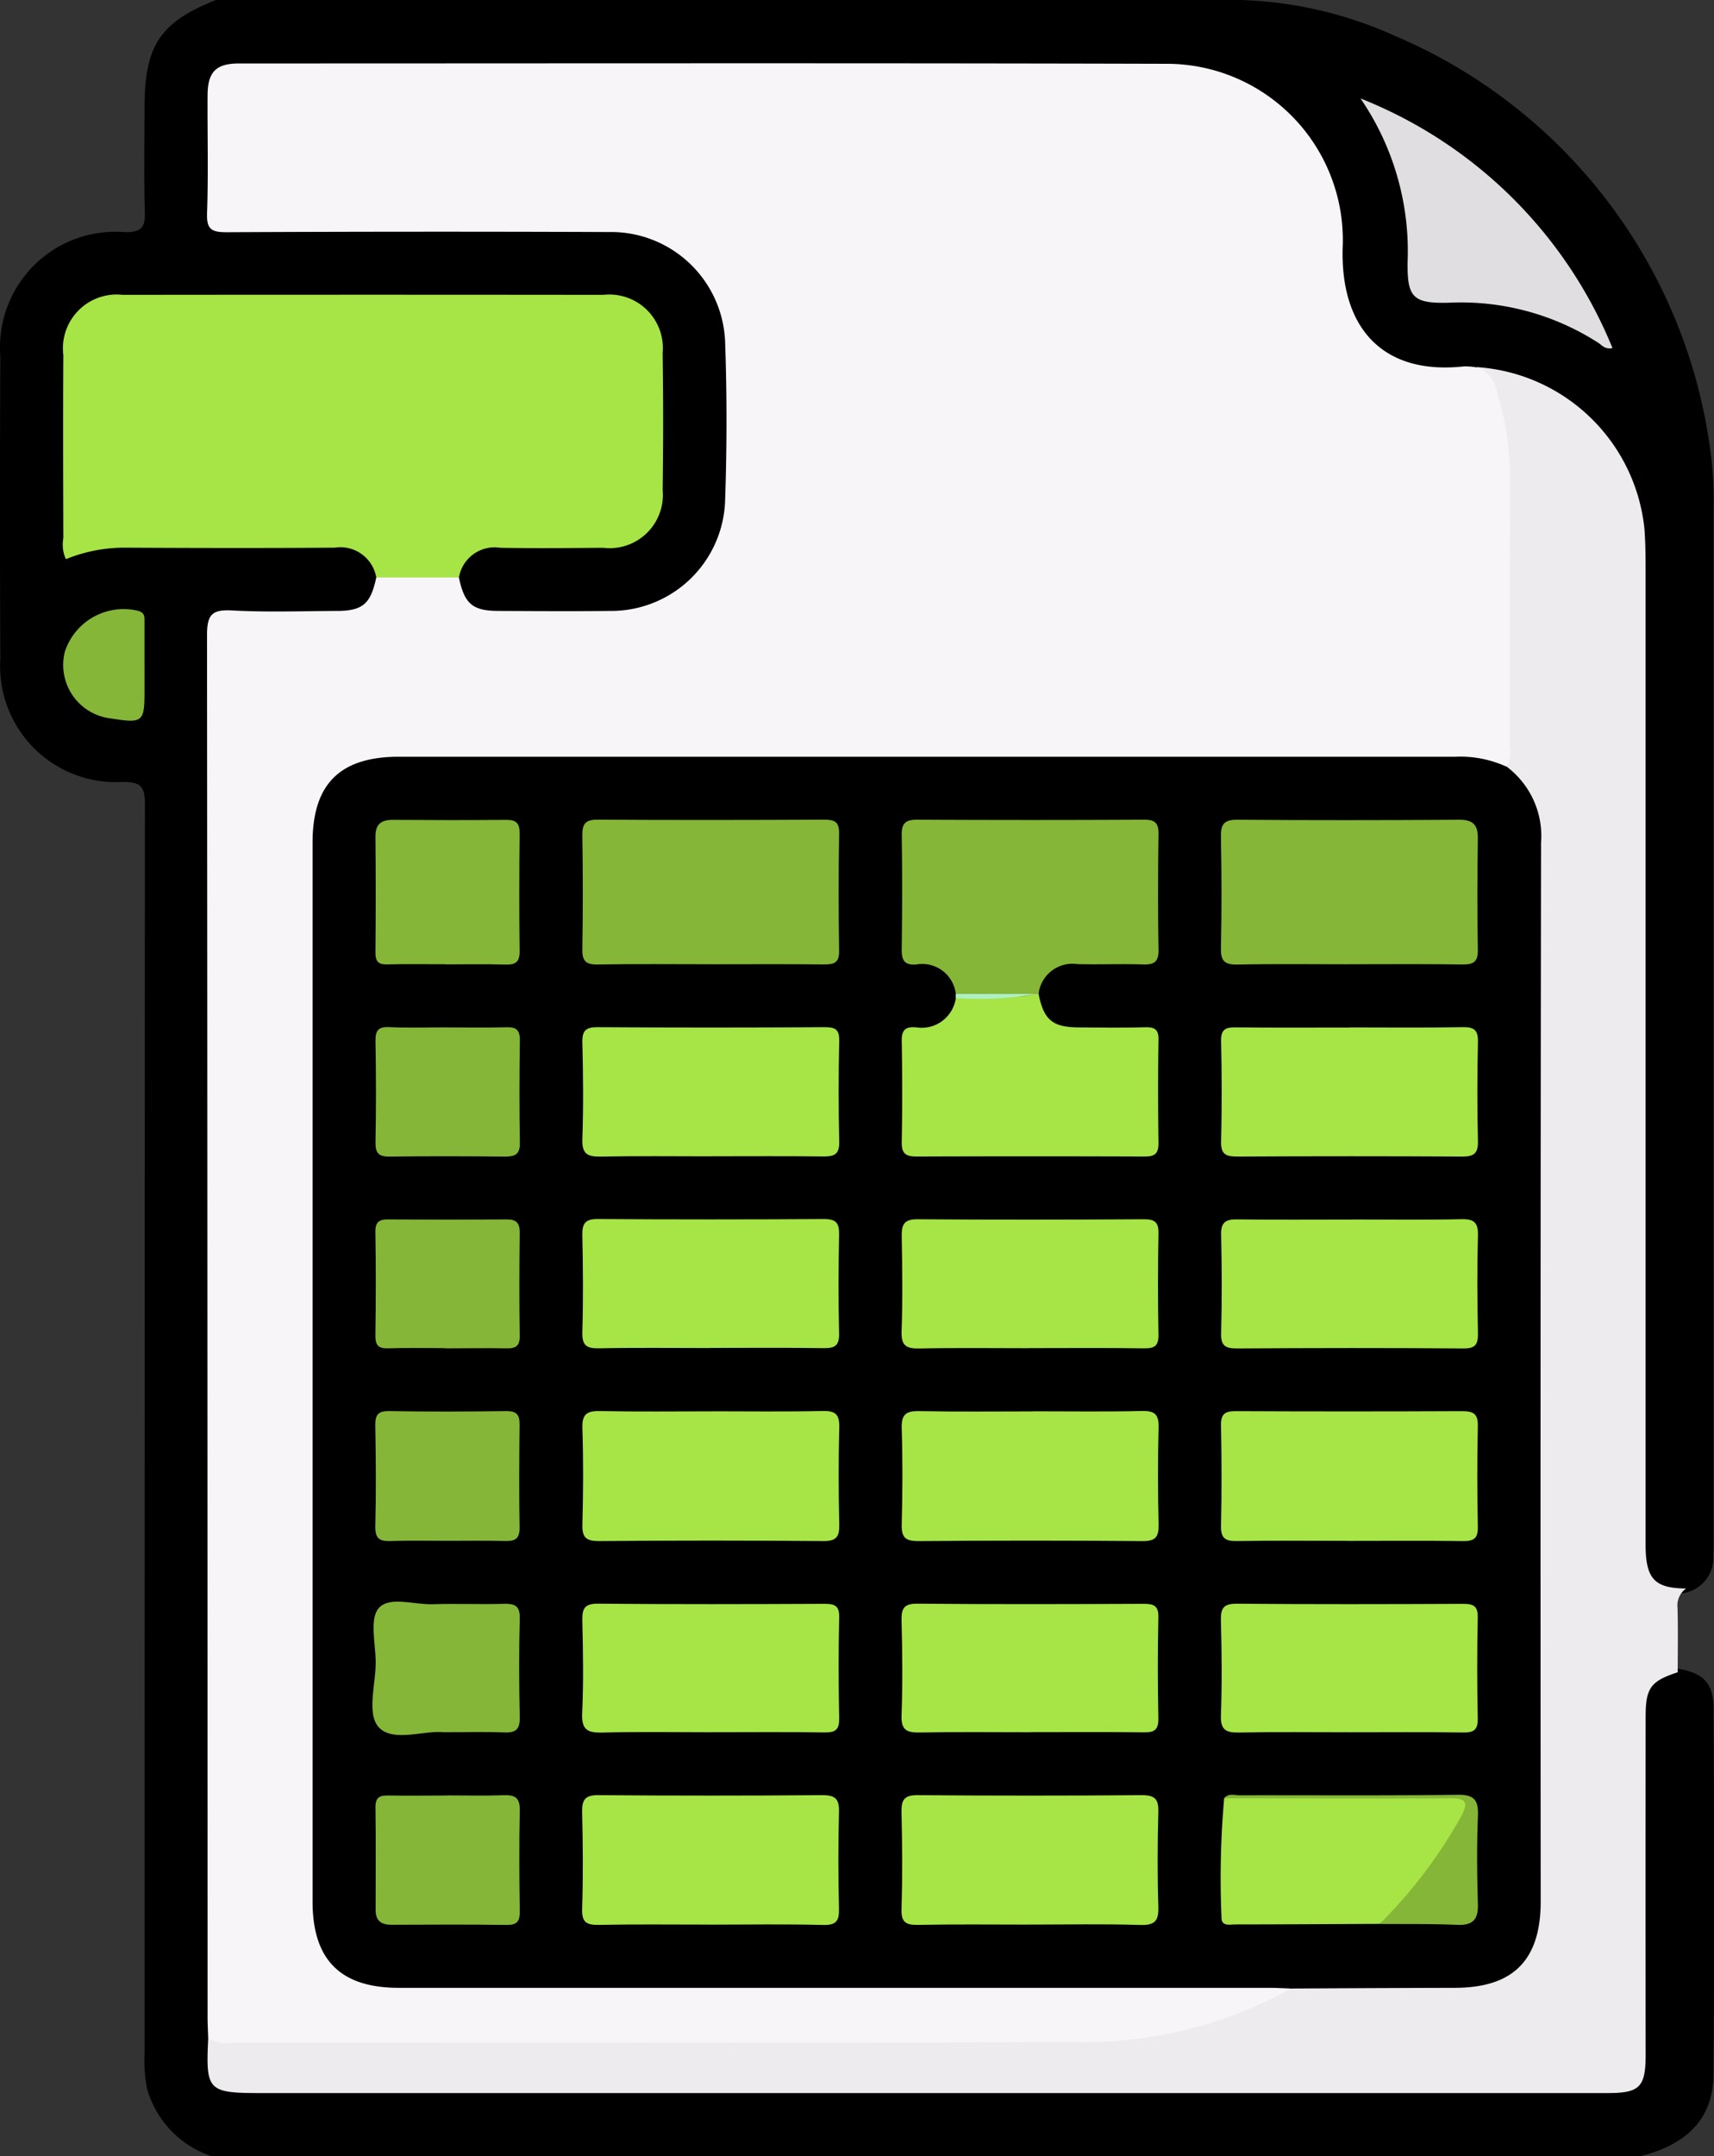 <svg id="Grupo_149720" data-name="Grupo 149720" xmlns="http://www.w3.org/2000/svg" xmlns:xlink="http://www.w3.org/1999/xlink" width="63.229" height="79.5" viewBox="0 0 63.229 79.5">
  <rect x="0" y="0" width="63.229" height="79.5" fill="#333333" stroke="none"/>
  <defs>
    <clipPath id="clip-path">
      <rect id="Rectángulo_90555" data-name="Rectángulo 90555" width="63.229" height="79.5" fill="none"/>
    </clipPath>
  </defs>
  <g id="Grupo_149720-2" data-name="Grupo 149720" clip-path="url(#clip-path)">
    <path id="Trazado_262805" data-name="Trazado 262805" d="M7.811,79.5A3.671,3.671,0,0,1,5.422,77a5.585,5.585,0,0,1-.089-1.31q0-23.006.013-46.012c0-.656-.12-.85-.82-.848A4.272,4.272,0,0,1,.012,24.308q-.027-5.586,0-11.173a4.259,4.259,0,0,1,4.6-4.576c.643.006.749-.205.731-.775-.039-1.266-.012-2.534-.012-3.8C5.332,1.675,5.9.821,7.965,0H45.779a14.888,14.888,0,0,1,5.679,1.323,19.362,19.362,0,0,1,11.58,14.9,13.689,13.689,0,0,1,.176,2.472q-.008,18.782,0,37.564c0,.362.006.724-.012,1.086a1.31,1.31,0,0,1-1.022,1.375A1.425,1.425,0,0,1,60.456,57.3a8.911,8.911,0,0,1-.038-1.24c0-11.948-.041-23.9.028-35.843a6.585,6.585,0,0,0-5.97-6.469c-.516.014-1.032,0-1.548-.007A3.517,3.517,0,0,1,49.4,10.1a8.41,8.41,0,0,0-.541-3.5,6.519,6.519,0,0,0-6.094-4.029c-2.865-.023-5.73-.006-8.595-.006q-12.35,0-24.7,0c-1.383,0-1.571.188-1.579,1.559-.006.957,0,1.914,0,2.87,0,1.305,0,1.307,1.273,1.308,4.388,0,8.775,0,13.163,0a4.475,4.475,0,0,1,4.012,2.209,3.956,3.956,0,0,1,.611,2.134c0,1.914.024,3.827-.006,5.741a4.357,4.357,0,0,1-4.131,4.332c-1.493.089-2.994.056-4.489.007-.99-.032-1.418-.473-1.556-1.468a1.483,1.483,0,0,1,1.648-1.3c1.186-.039,2.373,0,3.56-.016,1.618-.021,2.171-.585,2.177-2.215.005-1.5.008-3,0-4.5s-.62-2.115-2.132-2.119c-5.057-.013-10.114,0-15.17,0-.774,0-1.549-.023-2.322.01a1.752,1.752,0,0,0-1.9,1.955c-.015,2.145.007,4.291-.012,6.436,0,.553.152.769.722.588a5.726,5.726,0,0,1,1.767-.15c2.4,0,4.8-.019,7.2.011,1.1.014,1.513.371,1.739,1.375a1.457,1.457,0,0,1-1.615,1.417c-1.186.048-2.375,0-3.562.02-.863.012-.931.084-.956.922-.009.284,0,.569,0,.854q0,25.021,0,50.043a4.6,4.6,0,0,1-.013.542c0,.077-.011.155-.007.232.061,1.382.228,1.556,1.608,1.556q24.708.006,49.415,0c1.367,0,1.495-.133,1.5-1.527q.005-5.626,0-11.252a6.822,6.822,0,0,1,.05-1.161,1.558,1.558,0,0,1,1.365-1.467c1.015.168,1.378.523,1.383,1.516.023,4.495.037,8.99-.005,13.485-.015,1.578-.957,2.558-2.7,2.987Z" transform="translate(0)"/>
    <path id="Trazado_262806" data-name="Trazado 262806" d="M36.918,84.052c-.008-.258-.024-.516-.024-.774q0-25.479-.02-50.958c0-.752.174-.954.919-.914,1.287.07,2.579.024,3.87.018.954,0,1.25-.262,1.454-1.233a3.9,3.9,0,0,1,3.048,0c.207.972.5,1.229,1.456,1.233,1.368.006,2.737.016,4.105,0a4.207,4.207,0,0,0,4.262-4.129c.065-1.912.067-3.83,0-5.741a4.21,4.21,0,0,0-4.289-4.1q-7.048-.028-14.1.007c-.561,0-.745-.106-.724-.706.051-1.447.01-2.9.019-4.345.005-.859.31-1.171,1.164-1.171,11.386,0,22.772-.019,34.158.012a6.5,6.5,0,0,1,6.551,6.8c-.077,2.885,1.428,4.686,4.467,4.358a2.546,2.546,0,0,1,.462.033,1.043,1.043,0,0,1,.977.84,9.539,9.539,0,0,1,.5,2.733c0,3.358.007,6.717-.006,10.075,0,.416.111.9-.389,1.166-2.986-.3-5.981-.133-8.972-.14-10.483-.024-20.965-.009-31.448-.009-.336,0-.672-.011-1.007.011a2.39,2.39,0,0,0-2.3,2.125,7.589,7.589,0,0,0-.039,1.085q0,19.208,0,38.416a3.934,3.934,0,0,0,.135,1.46,2.535,2.535,0,0,0,2.113,1.714,8.251,8.251,0,0,0,1.161.03q15.492,0,30.983,0a2.408,2.408,0,0,1,1.433.2c.108.429-.255.529-.5.645A16.041,16.041,0,0,1,70.842,84.3c-3.093.254-6.19.147-9.286.152q-11.617.021-23.234,0c-.489,0-1.058.169-1.4-.393" transform="translate(-29.237 -8.899)" fill="#f8f5f8"/>
    <path id="Trazado_262807" data-name="Trazado 262807" d="M36.989,126.963a1.446,1.446,0,0,0,.9.154c10.278,0,20.557.031,30.835-.02a15.855,15.855,0,0,0,8.223-1.971c.3-.338.71-.264,1.087-.267,1.652-.013,3.3,0,4.957-.008,1.938-.015,2.853-.926,2.854-2.854q.006-19.593.007-39.187a2.878,2.878,0,0,0-.793-2.267.462.462,0,0,1-.186-.479c.227-.241.129-.541.13-.814.007-3.307-.013-6.614.014-9.921a11.086,11.086,0,0,0-.5-3.108,1.094,1.094,0,0,0-.748-.876,6.657,6.657,0,0,1,6.2,5.945c.038.489.044.981.044,1.472q0,17.993,0,35.985c0,1.275.324,1.622,1.495,1.631a.766.766,0,0,0-.316.72c.021.789.006,1.579.006,2.369-.988.321-1.182.574-1.183,1.617q-.006,6.245,0,12.49c0,1.186-.222,1.407-1.395,1.407H38.912c-1.934,0-2.019-.09-1.923-2.018" transform="translate(-29.308 -51.81)" fill="#eeebee"/>
    <path id="Trazado_262808" data-name="Trazado 262808" d="M25.82,62.895H22.772a1.345,1.345,0,0,0-1.531-1.1c-2.607.02-5.214.014-7.82,0a5.728,5.728,0,0,0-2.1.425,1.308,1.308,0,0,1-.093-.778c-.006-2.25-.014-4.5,0-6.749a1.983,1.983,0,0,1,2.19-2.219q8.866-.01,17.731,0a1.976,1.976,0,0,1,2.187,2.147q.036,2.521,0,5.043A1.963,1.963,0,0,1,31.145,61.8c-1.265.009-2.53.022-3.794,0a1.336,1.336,0,0,0-1.531,1.1" transform="translate(-8.891 -41.603)" fill="#a7e446"/>
    <path id="Trazado_262809" data-name="Trazado 262809" d="M242.3,17.516a16.666,16.666,0,0,1,9.3,9.206c-.277.058-.387-.105-.518-.191a9.359,9.359,0,0,0-5.509-1.482c-1.33.036-1.55-.191-1.531-1.5a9.963,9.963,0,0,0-1.736-6.03" transform="translate(-192.116 -13.888)" fill="#e1dee1"/>
    <path id="Trazado_262810" data-name="Trazado 262810" d="M14.268,110.5q0,.464,0,.928c0,1.141-.065,1.195-1.225,1.01a1.985,1.985,0,0,1-1.712-2.468,2.279,2.279,0,0,1,2.706-1.5c.256.075.228.236.23.407,0,.542,0,1.083,0,1.625" transform="translate(-8.937 -85.947)" fill="#85b638"/>
    <path id="Trazado_262811" data-name="Trazado 262811" d="M99.706,135.037a3.2,3.2,0,0,1,1.285,2.821q-.03,19.513-.013,39.026c0,2.171-1.011,3.184-3.16,3.19q-3.019.008-6.038.026c-.284-.009-.567-.026-.85-.026H58.853c-2.15,0-3.18-1.03-3.18-3.18q0-19.523,0-39.047c0-2.157,1.011-3.163,3.185-3.163q19.486,0,38.972,0a4.1,4.1,0,0,1,1.875.361" transform="translate(-44.142 -106.783)"/>
    <path id="Trazado_262812" data-name="Trazado 262812" d="M162.595,152.347a1.247,1.247,0,0,0-1.444-1.09c-.465.043-.557-.164-.551-.581.02-1.4.023-2.791,0-4.187-.008-.451.154-.57.582-.568q4.179.022,8.358,0c.4,0,.539.117.534.528-.021,1.421-.025,2.843,0,4.264.009.468-.176.559-.589.545-.8-.026-1.6.01-2.4-.012a1.258,1.258,0,0,0-1.437,1.1.707.707,0,0,1-.241.156,6.269,6.269,0,0,1-2.814-.155" transform="translate(-127.336 -115.699)" fill="#85b638"/>
    <path id="Trazado_262813" data-name="Trazado 262813" d="M108.462,151.246c-1.392,0-2.784-.016-4.175.009-.441.008-.577-.129-.569-.569.024-1.394.022-2.789,0-4.183-.006-.425.107-.591.561-.588,2.784.018,5.567.013,8.351,0,.365,0,.567.056.56.5q-.034,2.168,0,4.338c.007.442-.182.5-.554.5-1.392-.016-2.784-.006-4.175-.006" transform="translate(-82.236 -115.694)" fill="#85b638"/>
    <path id="Trazado_262814" data-name="Trazado 262814" d="M222.188,151.241c-1.366,0-2.733-.018-4.1.01-.469.01-.624-.122-.614-.6.03-1.368.026-2.738,0-4.106-.008-.454.1-.636.6-.633,2.732.021,5.465.018,8.2,0,.5,0,.684.19.677.685-.019,1.369-.025,2.738,0,4.106.01.467-.176.551-.589.545-1.392-.021-2.784-.008-4.176-.008" transform="translate(-172.434 -115.688)" fill="#85b638"/>
    <path id="Trazado_262815" data-name="Trazado 262815" d="M165.522,176.947l.134-.006c.19.949.51,1.225,1.457,1.233.826.007,1.652.017,2.477-.005.361-.01.5.092.49.474-.021,1.266-.018,2.533,0,3.8,0,.37-.125.493-.493.492q-4.218-.016-8.437,0c-.393,0-.549-.111-.542-.527q.033-1.861,0-3.722c-.008-.417.135-.548.533-.514a1.27,1.27,0,0,0,1.461-1.077,12.635,12.635,0,0,1,2.1-.076,1.909,1.909,0,0,0,.818-.07" transform="translate(-127.343 -140.294)" fill="#a7e446"/>
    <path id="Trazado_262816" data-name="Trazado 262816" d="M108.474,251.2c1.366,0,2.732.019,4.1-.011.475-.011.621.132.609.607-.03,1.187-.028,2.376,0,3.563.01.452-.088.631-.59.627q-4.137-.037-8.273,0c-.471,0-.626-.126-.613-.607.032-1.187.039-2.376,0-3.563-.018-.545.2-.634.674-.624,1.365.027,2.732.01,4.1.01" transform="translate(-82.223 -199.166)" fill="#a7e446"/>
    <path id="Trazado_262817" data-name="Trazado 262817" d="M165.306,324.343c-1.365,0-2.731-.017-4.1.01-.452.009-.639-.083-.622-.587.038-1.186.029-2.375,0-3.562-.01-.45.094-.638.593-.634q4.134.033,8.269,0c.472,0,.626.133.613.611-.03,1.161-.037,2.324,0,3.484.018.529-.111.709-.668.691-1.364-.042-2.73-.014-4.1-.014" transform="translate(-127.328 -253.383)" fill="#a7e446"/>
    <path id="Trazado_262818" data-name="Trazado 262818" d="M108.421,324.343c-1.365,0-2.731-.017-4.1.01-.453.009-.637-.086-.621-.589.038-1.186.029-2.375,0-3.561-.01-.452.1-.637.594-.633q4.134.032,8.269,0c.473,0,.624.136.612.612q-.045,1.78,0,3.562c.012.461-.095.624-.589.612-1.39-.036-2.782-.012-4.173-.012" transform="translate(-82.225 -253.383)" fill="#a7e446"/>
    <path id="Trazado_262819" data-name="Trazado 262819" d="M108.475,187.619c-1.368,0-2.737-.017-4.1.009-.484.009-.689-.1-.67-.639.041-1.188.031-2.379,0-3.568-.01-.445.133-.567.569-.564q4.181.027,8.363,0c.373,0,.554.061.544.5q-.043,1.861,0,3.724c.012.48-.2.548-.6.543-1.368-.018-2.736-.007-4.1-.007" transform="translate(-82.222 -144.985)" fill="#a7e446"/>
    <path id="Trazado_262820" data-name="Trazado 262820" d="M222.22,182.863c1.394,0,2.788.016,4.181-.01.436-.008.574.118.563.561q-.043,1.822,0,3.646c.01.453-.154.566-.582.564q-4.142-.023-8.284,0c-.4,0-.62-.056-.609-.54.029-1.24.027-2.482,0-3.723-.009-.438.176-.506.551-.5,1.393.017,2.787.007,4.181.007" transform="translate(-172.443 -144.982)" fill="#a7e446"/>
    <path id="Trazado_262821" data-name="Trazado 262821" d="M222.173,255.987c-1.366,0-2.732-.014-4.1.008-.423.007-.595-.1-.585-.556.027-1.239.023-2.479,0-3.717-.007-.419.154-.519.543-.517q4.174.019,8.349,0c.425,0,.592.1.582.556-.028,1.239-.024,2.479,0,3.717.007.416-.147.523-.54.518-1.417-.019-2.834-.007-4.251-.007" transform="translate(-172.445 -199.176)" fill="#a7e446"/>
    <path id="Trazado_262822" data-name="Trazado 262822" d="M165.436,251.2c1.34,0,2.68.02,4.02-.011.474-.011.622.131.61.607-.03,1.187-.027,2.375,0,3.563.01.45-.086.632-.589.628q-4.136-.037-8.272,0c-.469,0-.627-.125-.615-.606.031-1.187.038-2.376,0-3.562-.018-.544.2-.635.675-.625,1.391.027,2.783.01,4.174.01" transform="translate(-127.326 -199.166)" fill="#a7e446"/>
    <path id="Trazado_262823" data-name="Trazado 262823" d="M222.239,290.228c-1.366,0-2.732-.017-4.1.009-.48.009-.691-.09-.672-.633.042-1.16.031-2.324,0-3.485-.01-.449.079-.635.585-.631,2.783.024,5.567.017,8.35.005.379,0,.549.076.54.505-.027,1.239-.025,2.479,0,3.718.008.416-.137.525-.533.52-1.391-.02-2.783-.008-4.175-.008" transform="translate(-172.428 -226.359)" fill="#a7e446"/>
    <path id="Trazado_262824" data-name="Trazado 262824" d="M165.355,290.227c-1.366,0-2.732-.016-4.1.009-.477.009-.694-.084-.674-.631.042-1.16.031-2.324,0-3.485-.01-.447.075-.637.583-.633,2.783.025,5.567.017,8.35.005.377,0,.551.071.541.5-.027,1.239-.025,2.479,0,3.718.008.414-.133.527-.531.521-1.392-.02-2.783-.008-4.175-.008" transform="translate(-127.323 -226.359)" fill="#a7e446"/>
    <path id="Trazado_262825" data-name="Trazado 262825" d="M108.461,290.226c-1.34,0-2.681-.024-4.02.012-.545.014-.785-.089-.756-.709.053-1.134.033-2.272.006-3.408-.01-.443.068-.64.58-.635,2.783.025,5.567.018,8.351.005.378,0,.554.065.544.5-.028,1.239-.025,2.479,0,3.718.008.41-.126.53-.528.524-1.392-.021-2.784-.008-4.175-.008" transform="translate(-82.209 -226.358)" fill="#a7e446"/>
    <path id="Trazado_262826" data-name="Trazado 262826" d="M108.427,221.8c-1.367,0-2.735-.018-4.1.01-.465.01-.631-.11-.616-.6.035-1.188.026-2.378,0-3.566-.008-.419.092-.6.554-.6q4.178.027,8.357,0c.446,0,.57.14.561.573-.025,1.214-.029,2.43,0,3.644.012.465-.17.549-.582.543-1.393-.021-2.786-.008-4.179-.008" transform="translate(-82.229 -172.098)" fill="#a7e446"/>
    <path id="Trazado_262827" data-name="Trazado 262827" d="M165.273,221.8c-1.341,0-2.683-.018-4.024.01-.48.01-.687-.086-.668-.629.042-1.161.028-2.326.005-3.488-.008-.437.071-.651.582-.647,2.785.022,5.572.017,8.357,0,.4,0,.541.11.533.523-.023,1.24-.025,2.481,0,3.721.009.419-.137.521-.532.515-1.419-.021-2.837-.008-4.256-.008" transform="translate(-127.322 -172.092)" fill="#a7e446"/>
    <path id="Trazado_262828" data-name="Trazado 262828" d="M222.328,217.053c1.341,0,2.683.019,4.023-.011.474-.011.623.127.61.608-.033,1.188-.025,2.377,0,3.566.007.406-.059.6-.535.591-2.785-.022-5.571-.018-8.356,0-.419,0-.595-.09-.583-.553.031-1.214.028-2.429,0-3.643-.01-.457.166-.568.587-.562,1.418.019,2.837.007,4.256.007" transform="translate(-172.44 -172.09)" fill="#a7e446"/>
    <path id="Trazado_262829" data-name="Trazado 262829" d="M223.308,324.4c-1.776.008-3.553.019-5.329.021-.211,0-.519.089-.506-.285a33.362,33.362,0,0,1,.1-4.374,12.8,12.8,0,0,1,2.378-.066c2.033-.015,4.067,0,6.1-.011.454,0,.779.125.524.608a9.418,9.418,0,0,1-3.27,4.106" transform="translate(-172.413 -253.467)" fill="#a7e446"/>
    <path id="Trazado_262830" data-name="Trazado 262830" d="M69.476,151.264c-.721,0-1.443-.014-2.164.006-.339.01-.445-.111-.442-.445q.02-2.129,0-4.259c-.005-.482.22-.629.66-.626,1.391.01,2.782.013,4.173,0,.371,0,.489.133.486.5-.014,1.445-.02,2.891,0,4.336.007.438-.179.512-.554.5-.721-.022-1.442-.006-2.164-.007" transform="translate(-53.02 -115.712)" fill="#85b638"/>
    <path id="Trazado_262831" data-name="Trazado 262831" d="M69.521,255.983c-.7,0-1.392-.018-2.087.007-.405.015-.6-.06-.592-.537.032-1.238.023-2.478,0-3.717-.006-.39.092-.544.513-.537,1.442.024,2.885.02,4.328,0,.381,0,.486.14.482.5-.014,1.265-.022,2.53,0,3.795.008.446-.2.505-.564.495-.7-.019-1.391-.006-2.087-.006" transform="translate(-52.998 -199.172)" fill="#85b638"/>
    <path id="Trazado_262832" data-name="Trazado 262832" d="M69.525,182.86c.72,0,1.441.015,2.161-.006.356-.01.5.089.5.472-.019,1.263-.022,2.526,0,3.789.008.433-.187.51-.558.507-1.415-.014-2.83-.018-4.245,0-.405.006-.53-.127-.523-.53q.034-1.856,0-3.712c-.007-.392.086-.551.509-.531.719.034,1.44.009,2.161.009" transform="translate(-53.008 -144.979)" fill="#85b638"/>
    <path id="Trazado_262833" data-name="Trazado 262833" d="M69.509,319.578c.7,0,1.4.019,2.091-.007.419-.016.6.093.593.557-.027,1.241-.02,2.484,0,3.726,0,.357-.086.5-.473.5-1.42-.02-2.841-.011-4.261-.006-.375,0-.585-.142-.584-.543,0-1.268.011-2.536-.006-3.8,0-.364.165-.429.473-.423.723.013,1.446,0,2.169,0" transform="translate(-53.018 -253.382)" fill="#85b638"/>
    <path id="Trazado_262834" data-name="Trazado 262834" d="M68.947,289.934c-.7-.073-1.832.373-2.362-.162-.49-.5-.117-1.619-.132-2.465-.011-.666-.227-1.553.109-1.943.392-.456,1.3-.126,1.986-.148.875-.028,1.752.009,2.627-.014.4-.011.606.06.593.538-.032,1.212-.028,2.427,0,3.639.01.446-.142.583-.574.564-.694-.03-1.391-.008-2.247-.008" transform="translate(-52.594 -226.068)" fill="#85b638"/>
    <path id="Trazado_262835" data-name="Trazado 262835" d="M69.424,221.831c-.7,0-1.393-.018-2.089.007-.378.014-.481-.124-.476-.489.018-1.266.021-2.532,0-3.8-.007-.4.163-.468.506-.465q2.166.019,4.333,0c.372,0,.489.133.485.5-.015,1.266-.019,2.533,0,3.8.007.406-.182.462-.516.455-.747-.016-1.5,0-2.244,0" transform="translate(-53.011 -172.125)" fill="#85b638"/>
    <path id="Trazado_262836" data-name="Trazado 262836" d="M223.789,324.26a17.8,17.8,0,0,0,2.98-3.916c.325-.587.215-.725-.441-.72-2.757.022-5.515,0-8.273,0,.162-.194.383-.106.576-.107,2.675-.006,5.351.016,8.026-.019.633-.008.78.2.757.793-.043,1.081-.033,2.166,0,3.247.015.572-.2.781-.769.756-.95-.041-1.9-.025-2.853-.033" transform="translate(-172.894 -253.325)" fill="#85b638"/>
    <path id="Trazado_262837" data-name="Trazado 262837" d="M173.159,176.953a12,12,0,0,1-2.921.146c0-.051,0-.1,0-.151l2.921,0" transform="translate(-134.98 -140.3)" fill="#afefc6"/>
  </g>
</svg>
